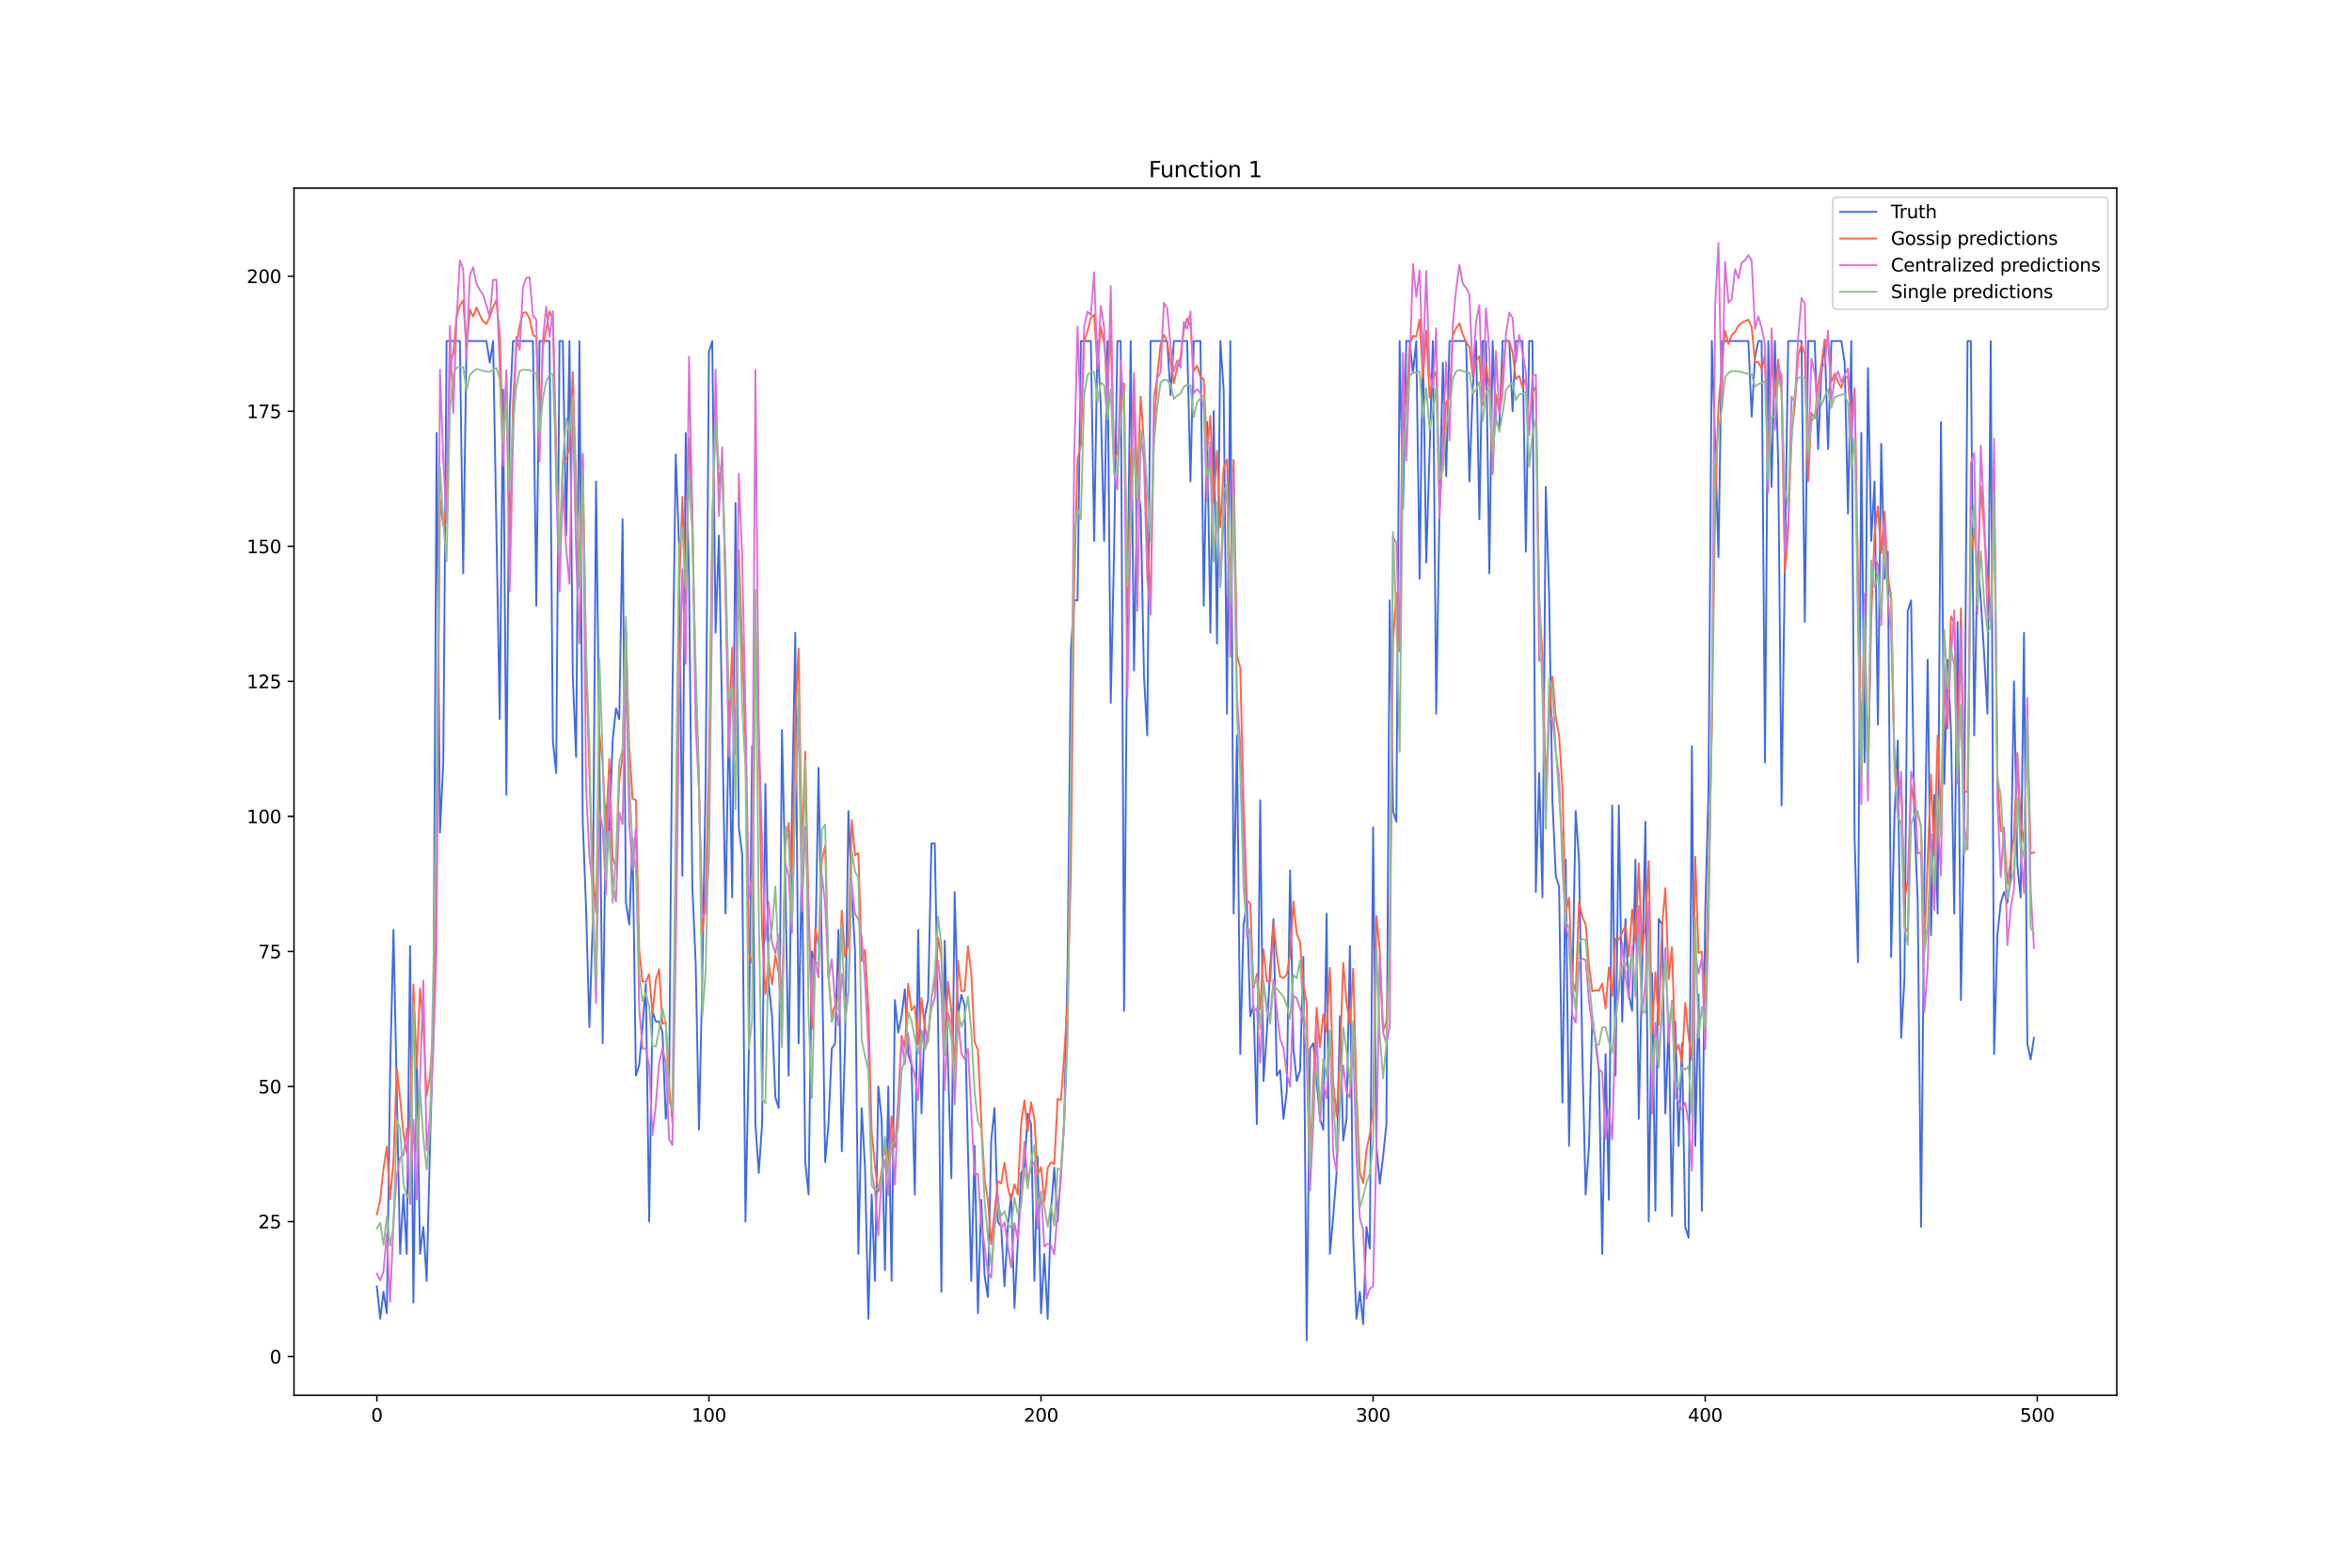 <?xml version="1.0" encoding="utf-8" standalone="no"?>
<!DOCTYPE svg PUBLIC "-//W3C//DTD SVG 1.1//EN"
  "http://www.w3.org/Graphics/SVG/1.1/DTD/svg11.dtd">
<svg xmlns:xlink="http://www.w3.org/1999/xlink" width="1296pt" height="864pt" viewBox="0 0 1296 864" xmlns="http://www.w3.org/2000/svg" version="1.1">
 <defs>
  <style type="text/css">*{stroke-linejoin: round; stroke-linecap: butt}</style>
 </defs>
 <g id="figure_1">
  <g id="patch_1">
   <path d="M 0 864 
L 1296 864 
L 1296 0 
L 0 0 
z
" style="fill: #ffffff"/>
  </g>
  <g id="axes_1">
   <g id="patch_2">
    <path d="M 162 768.96 
L 1166.4 768.96 
L 1166.4 103.68 
L 162 103.68 
z
" style="fill: #ffffff"/>
   </g>
   <g id="matplotlib.axis_1">
    <g id="xtick_1">
     <g id="line2d_1">
      <defs>
       <path id="m86dc27107d" d="M 0 0 
L 0 3.5 
" style="stroke: #000000; stroke-width: 0.8"/>
      </defs>
      <g>
       <use xlink:href="#m86dc27107d" x="207.655" y="768.96" style="stroke: #000000; stroke-width: 0.8"/>
      </g>
     </g>
     <g id="text_1">
      <!-- 0 -->
      <g transform="translate(204.473 783.558) scale(0.1 -0.1)">
       <defs>
        <path id="DejaVuSans-30" d="M 2034 4250 
Q 1547 4250 1301 3770 
Q 1056 3291 1056 2328 
Q 1056 1369 1301 889 
Q 1547 409 2034 409 
Q 2525 409 2770 889 
Q 3016 1369 3016 2328 
Q 3016 3291 2770 3770 
Q 2525 4250 2034 4250 
z
M 2034 4750 
Q 2819 4750 3233 4129 
Q 3647 3509 3647 2328 
Q 3647 1150 3233 529 
Q 2819 -91 2034 -91 
Q 1250 -91 836 529 
Q 422 1150 422 2328 
Q 422 3509 836 4129 
Q 1250 4750 2034 4750 
z
" transform="scale(0.016)"/>
       </defs>
       <use xlink:href="#DejaVuSans-30"/>
      </g>
     </g>
    </g>
    <g id="xtick_2">
     <g id="line2d_2">
      <g>
       <use xlink:href="#m86dc27107d" x="390.639" y="768.96" style="stroke: #000000; stroke-width: 0.8"/>
      </g>
     </g>
     <g id="text_2">
      <!-- 100 -->
      <g transform="translate(381.095 783.558) scale(0.1 -0.1)">
       <defs>
        <path id="DejaVuSans-31" d="M 794 531 
L 1825 531 
L 1825 4091 
L 703 3866 
L 703 4441 
L 1819 4666 
L 2450 4666 
L 2450 531 
L 3481 531 
L 3481 0 
L 794 0 
L 794 531 
z
" transform="scale(0.016)"/>
       </defs>
       <use xlink:href="#DejaVuSans-31"/>
       <use xlink:href="#DejaVuSans-30" x="63.623"/>
       <use xlink:href="#DejaVuSans-30" x="127.246"/>
      </g>
     </g>
    </g>
    <g id="xtick_3">
     <g id="line2d_3">
      <g>
       <use xlink:href="#m86dc27107d" x="573.623" y="768.96" style="stroke: #000000; stroke-width: 0.8"/>
      </g>
     </g>
     <g id="text_3">
      <!-- 200 -->
      <g transform="translate(564.079 783.558) scale(0.1 -0.1)">
       <defs>
        <path id="DejaVuSans-32" d="M 1228 531 
L 3431 531 
L 3431 0 
L 469 0 
L 469 531 
Q 828 903 1448 1529 
Q 2069 2156 2228 2338 
Q 2531 2678 2651 2914 
Q 2772 3150 2772 3378 
Q 2772 3750 2511 3984 
Q 2250 4219 1831 4219 
Q 1534 4219 1204 4116 
Q 875 4013 500 3803 
L 500 4441 
Q 881 4594 1212 4672 
Q 1544 4750 1819 4750 
Q 2544 4750 2975 4387 
Q 3406 4025 3406 3419 
Q 3406 3131 3298 2873 
Q 3191 2616 2906 2266 
Q 2828 2175 2409 1742 
Q 1991 1309 1228 531 
z
" transform="scale(0.016)"/>
       </defs>
       <use xlink:href="#DejaVuSans-32"/>
       <use xlink:href="#DejaVuSans-30" x="63.623"/>
       <use xlink:href="#DejaVuSans-30" x="127.246"/>
      </g>
     </g>
    </g>
    <g id="xtick_4">
     <g id="line2d_4">
      <g>
       <use xlink:href="#m86dc27107d" x="756.607" y="768.96" style="stroke: #000000; stroke-width: 0.8"/>
      </g>
     </g>
     <g id="text_4">
      <!-- 300 -->
      <g transform="translate(747.063 783.558) scale(0.1 -0.1)">
       <defs>
        <path id="DejaVuSans-33" d="M 2597 2516 
Q 3050 2419 3304 2112 
Q 3559 1806 3559 1356 
Q 3559 666 3084 287 
Q 2609 -91 1734 -91 
Q 1441 -91 1130 -33 
Q 819 25 488 141 
L 488 750 
Q 750 597 1062 519 
Q 1375 441 1716 441 
Q 2309 441 2620 675 
Q 2931 909 2931 1356 
Q 2931 1769 2642 2001 
Q 2353 2234 1838 2234 
L 1294 2234 
L 1294 2753 
L 1863 2753 
Q 2328 2753 2575 2939 
Q 2822 3125 2822 3475 
Q 2822 3834 2567 4026 
Q 2313 4219 1838 4219 
Q 1578 4219 1281 4162 
Q 984 4106 628 3988 
L 628 4550 
Q 988 4650 1302 4700 
Q 1616 4750 1894 4750 
Q 2613 4750 3031 4423 
Q 3450 4097 3450 3541 
Q 3450 3153 3228 2886 
Q 3006 2619 2597 2516 
z
" transform="scale(0.016)"/>
       </defs>
       <use xlink:href="#DejaVuSans-33"/>
       <use xlink:href="#DejaVuSans-30" x="63.623"/>
       <use xlink:href="#DejaVuSans-30" x="127.246"/>
      </g>
     </g>
    </g>
    <g id="xtick_5">
     <g id="line2d_5">
      <g>
       <use xlink:href="#m86dc27107d" x="939.591" y="768.96" style="stroke: #000000; stroke-width: 0.8"/>
      </g>
     </g>
     <g id="text_5">
      <!-- 400 -->
      <g transform="translate(930.047 783.558) scale(0.1 -0.1)">
       <defs>
        <path id="DejaVuSans-34" d="M 2419 4116 
L 825 1625 
L 2419 1625 
L 2419 4116 
z
M 2253 4666 
L 3047 4666 
L 3047 1625 
L 3713 1625 
L 3713 1100 
L 3047 1100 
L 3047 0 
L 2419 0 
L 2419 1100 
L 313 1100 
L 313 1709 
L 2253 4666 
z
" transform="scale(0.016)"/>
       </defs>
       <use xlink:href="#DejaVuSans-34"/>
       <use xlink:href="#DejaVuSans-30" x="63.623"/>
       <use xlink:href="#DejaVuSans-30" x="127.246"/>
      </g>
     </g>
    </g>
    <g id="xtick_6">
     <g id="line2d_6">
      <g>
       <use xlink:href="#m86dc27107d" x="1122.575" y="768.96" style="stroke: #000000; stroke-width: 0.8"/>
      </g>
     </g>
     <g id="text_6">
      <!-- 500 -->
      <g transform="translate(1113.032 783.558) scale(0.1 -0.1)">
       <defs>
        <path id="DejaVuSans-35" d="M 691 4666 
L 3169 4666 
L 3169 4134 
L 1269 4134 
L 1269 2991 
Q 1406 3038 1543 3061 
Q 1681 3084 1819 3084 
Q 2600 3084 3056 2656 
Q 3513 2228 3513 1497 
Q 3513 744 3044 326 
Q 2575 -91 1722 -91 
Q 1428 -91 1123 -41 
Q 819 9 494 109 
L 494 744 
Q 775 591 1075 516 
Q 1375 441 1709 441 
Q 2250 441 2565 725 
Q 2881 1009 2881 1497 
Q 2881 1984 2565 2268 
Q 2250 2553 1709 2553 
Q 1456 2553 1204 2497 
Q 953 2441 691 2322 
L 691 4666 
z
" transform="scale(0.016)"/>
       </defs>
       <use xlink:href="#DejaVuSans-35"/>
       <use xlink:href="#DejaVuSans-30" x="63.623"/>
       <use xlink:href="#DejaVuSans-30" x="127.246"/>
      </g>
     </g>
    </g>
   </g>
   <g id="matplotlib.axis_2">
    <g id="ytick_1">
     <g id="line2d_7">
      <defs>
       <path id="mb555c92f00" d="M 0 0 
L -3.5 0 
" style="stroke: #000000; stroke-width: 0.8"/>
      </defs>
      <g>
       <use xlink:href="#mb555c92f00" x="162" y="747.651" style="stroke: #000000; stroke-width: 0.8"/>
      </g>
     </g>
     <g id="text_7">
      <!-- 0 -->
      <g transform="translate(148.637 751.451) scale(0.1 -0.1)">
       <use xlink:href="#DejaVuSans-30"/>
      </g>
     </g>
    </g>
    <g id="ytick_2">
     <g id="line2d_8">
      <g>
       <use xlink:href="#mb555c92f00" x="162" y="673.223" style="stroke: #000000; stroke-width: 0.8"/>
      </g>
     </g>
     <g id="text_8">
      <!-- 25 -->
      <g transform="translate(142.275 677.022) scale(0.1 -0.1)">
       <use xlink:href="#DejaVuSans-32"/>
       <use xlink:href="#DejaVuSans-35" x="63.623"/>
      </g>
     </g>
    </g>
    <g id="ytick_3">
     <g id="line2d_9">
      <g>
       <use xlink:href="#mb555c92f00" x="162" y="598.794" style="stroke: #000000; stroke-width: 0.8"/>
      </g>
     </g>
     <g id="text_9">
      <!-- 50 -->
      <g transform="translate(142.275 602.593) scale(0.1 -0.1)">
       <use xlink:href="#DejaVuSans-35"/>
       <use xlink:href="#DejaVuSans-30" x="63.623"/>
      </g>
     </g>
    </g>
    <g id="ytick_4">
     <g id="line2d_10">
      <g>
       <use xlink:href="#mb555c92f00" x="162" y="524.366" style="stroke: #000000; stroke-width: 0.8"/>
      </g>
     </g>
     <g id="text_10">
      <!-- 75 -->
      <g transform="translate(142.275 528.165) scale(0.1 -0.1)">
       <defs>
        <path id="DejaVuSans-37" d="M 525 4666 
L 3525 4666 
L 3525 4397 
L 1831 0 
L 1172 0 
L 2766 4134 
L 525 4134 
L 525 4666 
z
" transform="scale(0.016)"/>
       </defs>
       <use xlink:href="#DejaVuSans-37"/>
       <use xlink:href="#DejaVuSans-35" x="63.623"/>
      </g>
     </g>
    </g>
    <g id="ytick_5">
     <g id="line2d_11">
      <g>
       <use xlink:href="#mb555c92f00" x="162" y="449.937" style="stroke: #000000; stroke-width: 0.8"/>
      </g>
     </g>
     <g id="text_11">
      <!-- 100 -->
      <g transform="translate(135.912 453.736) scale(0.1 -0.1)">
       <use xlink:href="#DejaVuSans-31"/>
       <use xlink:href="#DejaVuSans-30" x="63.623"/>
       <use xlink:href="#DejaVuSans-30" x="127.246"/>
      </g>
     </g>
    </g>
    <g id="ytick_6">
     <g id="line2d_12">
      <g>
       <use xlink:href="#mb555c92f00" x="162" y="375.508" style="stroke: #000000; stroke-width: 0.8"/>
      </g>
     </g>
     <g id="text_12">
      <!-- 125 -->
      <g transform="translate(135.912 379.308) scale(0.1 -0.1)">
       <use xlink:href="#DejaVuSans-31"/>
       <use xlink:href="#DejaVuSans-32" x="63.623"/>
       <use xlink:href="#DejaVuSans-35" x="127.246"/>
      </g>
     </g>
    </g>
    <g id="ytick_7">
     <g id="line2d_13">
      <g>
       <use xlink:href="#mb555c92f00" x="162" y="301.08" style="stroke: #000000; stroke-width: 0.8"/>
      </g>
     </g>
     <g id="text_13">
      <!-- 150 -->
      <g transform="translate(135.912 304.879) scale(0.1 -0.1)">
       <use xlink:href="#DejaVuSans-31"/>
       <use xlink:href="#DejaVuSans-35" x="63.623"/>
       <use xlink:href="#DejaVuSans-30" x="127.246"/>
      </g>
     </g>
    </g>
    <g id="ytick_8">
     <g id="line2d_14">
      <g>
       <use xlink:href="#mb555c92f00" x="162" y="226.651" style="stroke: #000000; stroke-width: 0.8"/>
      </g>
     </g>
     <g id="text_14">
      <!-- 175 -->
      <g transform="translate(135.912 230.45) scale(0.1 -0.1)">
       <use xlink:href="#DejaVuSans-31"/>
       <use xlink:href="#DejaVuSans-37" x="63.623"/>
       <use xlink:href="#DejaVuSans-35" x="127.246"/>
      </g>
     </g>
    </g>
    <g id="ytick_9">
     <g id="line2d_15">
      <g>
       <use xlink:href="#mb555c92f00" x="162" y="152.223" style="stroke: #000000; stroke-width: 0.8"/>
      </g>
     </g>
     <g id="text_15">
      <!-- 200 -->
      <g transform="translate(135.912 156.022) scale(0.1 -0.1)">
       <use xlink:href="#DejaVuSans-32"/>
       <use xlink:href="#DejaVuSans-30" x="63.623"/>
       <use xlink:href="#DejaVuSans-30" x="127.246"/>
      </g>
     </g>
    </g>
   </g>
   <g id="line2d_16">
    <path d="M 207.655 708.949 
L 209.484 726.811 
L 211.314 711.926 
L 213.144 723.834 
L 214.974 589.863 
L 216.804 512.457 
L 220.463 691.086 
L 222.293 658.337 
L 224.123 691.086 
L 225.953 521.388 
L 227.783 717.88 
L 229.613 577.954 
L 231.442 691.086 
L 233.272 676.2 
L 235.102 705.971 
L 236.932 631.543 
L 238.762 569.023 
L 240.592 238.56 
L 242.422 458.868 
L 244.251 420.166 
L 246.081 187.948 
L 253.401 187.948 
L 255.23 315.966 
L 257.06 187.948 
L 268.039 187.948 
L 269.869 199.857 
L 271.699 187.948 
L 275.359 396.348 
L 277.189 214.743 
L 279.018 438.028 
L 280.848 226.651 
L 282.678 187.948 
L 293.657 187.948 
L 295.487 333.828 
L 297.317 187.948 
L 302.806 187.948 
L 304.636 408.257 
L 306.466 426.12 
L 308.296 187.948 
L 310.126 187.948 
L 311.956 295.126 
L 313.785 187.948 
L 315.615 372.531 
L 317.445 417.188 
L 319.275 187.948 
L 321.105 452.914 
L 322.935 500.548 
L 324.764 566.046 
L 326.594 509.48 
L 328.424 265.354 
L 330.254 414.211 
L 332.084 574.977 
L 333.914 443.983 
L 335.743 458.868 
L 337.573 408.257 
L 339.403 390.394 
L 341.233 396.348 
L 343.063 286.194 
L 344.893 497.571 
L 346.723 509.48 
L 348.552 461.846 
L 350.382 592.84 
L 352.212 586.886 
L 354.042 566.046 
L 355.872 542.229 
L 357.702 673.223 
L 359.531 557.114 
L 361.361 563.069 
L 363.191 563.069 
L 365.021 569.023 
L 366.851 616.657 
L 368.681 598.794 
L 370.51 384.44 
L 372.34 250.468 
L 374.17 301.08 
L 376 482.686 
L 377.83 238.56 
L 379.66 318.943 
L 381.489 488.64 
L 383.319 530.32 
L 385.149 622.611 
L 386.979 539.251 
L 388.809 432.074 
L 390.639 193.903 
L 392.469 187.948 
L 394.298 348.714 
L 396.128 295.126 
L 399.788 503.526 
L 401.618 393.371 
L 403.448 494.594 
L 405.277 277.263 
L 407.107 455.891 
L 408.937 470.777 
L 410.767 673.223 
L 412.597 580.931 
L 414.427 411.234 
L 416.256 619.634 
L 418.086 646.429 
L 419.916 619.634 
L 421.746 432.074 
L 423.576 542.229 
L 425.406 560.091 
L 427.236 604.749 
L 429.065 610.703 
L 430.895 402.303 
L 432.725 485.663 
L 434.555 592.84 
L 436.385 446.96 
L 438.215 348.714 
L 440.044 574.977 
L 441.874 470.777 
L 443.704 640.474 
L 445.534 658.337 
L 447.364 524.366 
L 449.194 530.32 
L 451.023 423.143 
L 452.853 524.366 
L 454.683 640.474 
L 456.513 619.634 
L 458.343 577.954 
L 460.173 574.977 
L 462.003 512.457 
L 463.832 634.52 
L 465.662 574.977 
L 467.492 446.96 
L 469.322 491.617 
L 471.152 524.366 
L 472.982 691.086 
L 474.811 610.703 
L 476.641 643.451 
L 478.471 726.811 
L 480.301 658.337 
L 482.131 705.971 
L 483.961 598.794 
L 485.79 616.657 
L 487.62 700.017 
L 489.45 598.794 
L 491.28 705.971 
L 493.11 551.16 
L 494.94 569.023 
L 496.77 560.091 
L 498.599 545.206 
L 500.429 580.931 
L 502.259 586.886 
L 504.089 658.337 
L 505.919 512.457 
L 507.749 613.68 
L 509.578 560.091 
L 511.408 551.16 
L 513.238 464.823 
L 515.068 464.823 
L 516.898 563.069 
L 518.728 711.926 
L 520.557 518.411 
L 522.387 586.886 
L 524.217 649.406 
L 526.047 491.617 
L 527.877 560.091 
L 529.707 548.183 
L 531.536 554.137 
L 533.366 634.52 
L 535.196 705.971 
L 537.026 631.543 
L 538.856 723.834 
L 540.686 661.314 
L 542.516 702.994 
L 544.345 714.903 
L 546.175 628.566 
L 548.005 610.703 
L 549.835 673.223 
L 551.665 676.2 
L 553.495 708.949 
L 555.324 676.2 
L 557.154 658.337 
L 558.984 720.857 
L 560.814 685.131 
L 562.644 646.429 
L 564.474 643.451 
L 566.303 613.68 
L 568.133 619.634 
L 569.963 705.971 
L 571.793 637.497 
L 573.623 723.834 
L 575.453 691.086 
L 577.283 726.811 
L 579.112 667.269 
L 580.942 643.451 
L 582.772 673.223 
L 584.602 646.429 
L 586.432 616.657 
L 588.262 530.32 
L 590.091 357.646 
L 591.921 330.851 
L 593.751 330.851 
L 595.581 187.948 
L 601.07 187.948 
L 602.9 298.103 
L 604.73 187.948 
L 606.56 223.674 
L 608.39 298.103 
L 610.22 187.948 
L 612.05 387.417 
L 613.879 304.057 
L 615.709 187.948 
L 617.539 187.948 
L 619.369 557.114 
L 621.199 333.828 
L 623.029 187.948 
L 624.858 369.554 
L 626.688 265.354 
L 628.518 280.24 
L 630.348 372.531 
L 632.178 405.28 
L 634.008 187.948 
L 643.157 187.948 
L 644.987 217.72 
L 646.817 187.948 
L 654.136 187.948 
L 655.966 265.354 
L 657.796 187.948 
L 661.455 187.948 
L 663.285 333.828 
L 665.115 232.606 
L 666.945 348.714 
L 668.775 226.651 
L 670.604 354.668 
L 672.434 187.948 
L 674.264 214.743 
L 676.094 393.371 
L 677.924 187.948 
L 679.754 503.526 
L 681.583 405.28 
L 683.413 580.931 
L 685.243 509.48 
L 687.073 497.571 
L 688.903 560.091 
L 690.733 554.137 
L 692.563 619.634 
L 694.392 441.006 
L 696.222 595.817 
L 698.052 569.023 
L 699.882 533.297 
L 701.712 506.503 
L 703.542 592.84 
L 705.371 589.863 
L 707.201 616.657 
L 709.031 601.771 
L 710.861 479.708 
L 712.691 577.954 
L 714.521 595.817 
L 716.35 589.863 
L 718.18 527.343 
L 720.01 738.72 
L 721.84 577.954 
L 723.67 574.977 
L 727.33 616.657 
L 729.159 622.611 
L 730.989 503.526 
L 732.819 691.086 
L 734.649 670.246 
L 736.479 646.429 
L 738.309 560.091 
L 740.138 628.566 
L 741.968 616.657 
L 743.798 521.388 
L 745.628 682.154 
L 747.458 726.811 
L 749.288 711.926 
L 751.117 729.789 
L 752.947 676.2 
L 754.777 688.109 
L 756.607 455.891 
L 758.437 631.543 
L 760.267 652.383 
L 762.097 637.497 
L 763.926 619.634 
L 765.756 330.851 
L 767.586 446.96 
L 769.416 452.914 
L 771.246 187.948 
L 773.076 280.24 
L 774.905 187.948 
L 776.735 187.948 
L 778.565 205.811 
L 780.395 187.948 
L 782.225 318.943 
L 784.055 187.948 
L 785.884 310.011 
L 789.544 187.948 
L 791.374 393.371 
L 793.204 280.24 
L 795.034 199.857 
L 796.864 262.377 
L 798.693 187.948 
L 807.843 187.948 
L 809.672 265.354 
L 811.502 214.743 
L 813.332 187.948 
L 815.162 286.194 
L 816.992 187.948 
L 818.822 187.948 
L 820.651 315.966 
L 822.481 187.948 
L 824.311 232.606 
L 826.141 235.583 
L 827.971 187.948 
L 831.63 187.948 
L 833.46 226.651 
L 835.29 187.948 
L 838.95 187.948 
L 840.78 304.057 
L 842.61 187.948 
L 844.439 187.948 
L 846.269 491.617 
L 848.099 426.12 
L 849.929 494.594 
L 851.759 268.331 
L 853.589 327.874 
L 855.418 441.006 
L 857.248 482.686 
L 859.078 488.64 
L 860.908 607.726 
L 862.738 473.754 
L 864.568 631.543 
L 866.397 545.206 
L 868.227 446.96 
L 870.057 473.754 
L 871.887 580.931 
L 873.717 658.337 
L 875.547 631.543 
L 877.377 560.091 
L 881.036 589.863 
L 882.866 691.086 
L 884.696 580.931 
L 886.526 661.314 
L 888.356 443.983 
L 890.185 592.84 
L 892.015 443.983 
L 893.845 563.069 
L 895.675 506.503 
L 897.505 548.183 
L 899.335 557.114 
L 901.164 473.754 
L 902.994 616.657 
L 906.654 452.914 
L 908.484 673.223 
L 910.314 536.274 
L 912.144 667.269 
L 913.973 506.503 
L 915.803 509.48 
L 917.633 613.68 
L 919.463 563.069 
L 921.293 670.246 
L 923.123 563.069 
L 924.952 631.543 
L 926.782 574.977 
L 928.612 676.2 
L 930.442 682.154 
L 932.272 411.234 
L 934.102 631.543 
L 935.931 548.183 
L 937.761 667.269 
L 939.591 503.526 
L 941.421 435.051 
L 943.251 187.948 
L 945.081 244.514 
L 946.911 307.034 
L 948.74 187.948 
L 963.379 187.948 
L 965.209 229.628 
L 967.039 196.88 
L 968.869 187.948 
L 970.698 187.948 
L 972.528 420.166 
L 974.358 187.948 
L 976.188 268.331 
L 978.018 187.948 
L 979.848 256.423 
L 981.678 443.983 
L 983.507 310.011 
L 985.337 187.948 
L 992.657 187.948 
L 994.486 342.76 
L 996.316 187.948 
L 999.976 187.948 
L 1001.806 247.491 
L 1003.636 205.811 
L 1005.465 187.948 
L 1007.295 247.491 
L 1009.125 187.948 
L 1014.615 187.948 
L 1016.444 199.857 
L 1018.274 283.217 
L 1020.104 187.948 
L 1021.934 461.846 
L 1023.764 530.32 
L 1025.594 238.56 
L 1027.424 420.166 
L 1029.253 202.834 
L 1031.083 298.103 
L 1032.913 265.354 
L 1034.743 399.326 
L 1036.573 244.514 
L 1038.403 318.943 
L 1040.232 304.057 
L 1042.062 527.343 
L 1043.892 449.937 
L 1045.722 408.257 
L 1047.552 572 
L 1049.382 539.251 
L 1051.211 336.806 
L 1053.041 330.851 
L 1054.871 449.937 
L 1056.701 497.571 
L 1058.531 676.2 
L 1060.361 485.663 
L 1062.191 363.6 
L 1064.02 515.434 
L 1065.85 438.028 
L 1067.68 503.526 
L 1069.51 232.606 
L 1071.34 432.074 
L 1073.17 363.6 
L 1074.999 402.303 
L 1076.829 503.526 
L 1078.659 342.76 
L 1080.489 551.16 
L 1082.319 452.914 
L 1084.149 187.948 
L 1085.978 187.948 
L 1087.808 405.28 
L 1089.638 307.034 
L 1091.468 330.851 
L 1093.298 360.623 
L 1095.128 393.371 
L 1096.958 187.948 
L 1098.787 580.931 
L 1100.617 515.434 
L 1102.447 497.571 
L 1104.277 491.617 
L 1106.107 497.571 
L 1107.937 482.686 
L 1109.766 375.508 
L 1111.596 476.731 
L 1113.426 494.594 
L 1115.256 348.714 
L 1117.086 574.977 
L 1118.916 583.909 
L 1120.745 572 
L 1120.745 572 
" clip-path="url(#p6f69321ef0)" style="fill: none; stroke: #4169e1; stroke-linecap: square"/>
   </g>
   <g id="line2d_17">
    <path d="M 207.655 669.297 
L 209.484 661.391 
L 211.314 644.164 
L 213.144 631.888 
L 214.974 660.96 
L 216.804 639.318 
L 218.634 588.964 
L 220.463 605.231 
L 222.293 624.712 
L 224.123 635.238 
L 225.953 616.879 
L 227.783 542.55 
L 229.613 588.664 
L 231.442 544.783 
L 233.272 566.323 
L 235.102 603.813 
L 236.932 593.114 
L 238.762 565.975 
L 240.592 483.019 
L 242.422 274.765 
L 244.251 289.883 
L 246.081 278.997 
L 247.911 200.455 
L 249.741 195.458 
L 251.571 174.513 
L 253.401 168.407 
L 255.23 165.474 
L 257.06 192.493 
L 258.89 170.673 
L 260.72 174.551 
L 262.55 169.441 
L 264.38 173.68 
L 266.209 177.11 
L 268.039 178.566 
L 269.869 174.622 
L 271.699 169.229 
L 273.529 165.373 
L 275.359 184.669 
L 277.189 242.906 
L 279.018 206.517 
L 280.848 306.288 
L 282.678 221.613 
L 284.508 190.888 
L 286.338 179.648 
L 288.168 172.42 
L 289.997 172.178 
L 291.827 175.733 
L 293.657 184.41 
L 295.487 186.031 
L 297.317 238.876 
L 299.147 191.06 
L 300.976 181.698 
L 302.806 171.618 
L 304.636 175.822 
L 306.466 246.501 
L 308.296 312.048 
L 310.126 255.015 
L 311.956 252.784 
L 313.785 246.963 
L 315.615 205.101 
L 317.445 267.091 
L 319.275 316.072 
L 321.105 250.781 
L 322.935 364.499 
L 324.764 425.96 
L 326.594 479.716 
L 328.424 502.821 
L 330.254 404.14 
L 332.084 420.963 
L 333.914 457.902 
L 335.743 418.364 
L 337.573 472.376 
L 339.403 478.415 
L 341.233 430.29 
L 343.063 416.563 
L 344.893 347.726 
L 346.723 411.403 
L 348.552 440.28 
L 350.382 440.859 
L 352.212 523.315 
L 354.042 540.858 
L 355.872 541.05 
L 357.702 536.938 
L 359.531 558.925 
L 361.361 540.081 
L 363.191 534.094 
L 365.021 564.322 
L 366.851 563.375 
L 368.681 597.74 
L 370.51 618.244 
L 372.34 479.798 
L 374.17 326.664 
L 376 273.814 
L 377.83 331.931 
L 379.66 241.727 
L 381.489 281.498 
L 383.319 380.375 
L 385.149 433.079 
L 386.979 514.469 
L 388.809 496.36 
L 390.639 420.977 
L 392.469 290.489 
L 394.298 225.224 
L 396.128 267.211 
L 397.958 253.083 
L 399.788 322.932 
L 401.618 400.592 
L 403.448 356.841 
L 405.277 416.052 
L 407.107 303.419 
L 410.767 408.71 
L 412.597 525.442 
L 414.427 530.826 
L 416.256 341.688 
L 418.086 404.757 
L 419.916 513.723 
L 421.746 547.693 
L 423.576 530.537 
L 425.406 542.63 
L 427.236 526.614 
L 429.065 536.236 
L 430.895 567.637 
L 432.725 465.185 
L 434.555 453.607 
L 436.385 483.597 
L 438.215 395.203 
L 440.044 357.49 
L 441.874 468.354 
L 443.704 414.269 
L 445.534 500.838 
L 447.364 567.154 
L 449.194 511.652 
L 451.023 520.517 
L 452.853 474.459 
L 454.683 466.11 
L 456.513 537.368 
L 458.343 560.035 
L 460.173 554.093 
L 462.003 549.424 
L 463.832 501.818 
L 465.662 527.329 
L 467.492 519.754 
L 469.322 451.947 
L 471.152 471.461 
L 472.982 470.043 
L 474.811 529.58 
L 476.641 523.423 
L 478.471 555.65 
L 480.301 623.278 
L 482.131 642.659 
L 483.961 656.758 
L 485.79 645.347 
L 487.62 631.748 
L 489.45 645.519 
L 491.28 615.168 
L 493.11 632.193 
L 494.94 607.629 
L 496.77 570.911 
L 498.599 577.489 
L 500.429 542.164 
L 502.259 556.814 
L 504.089 554.365 
L 505.919 575.685 
L 507.749 550.094 
L 509.578 566.047 
L 511.408 573.981 
L 513.238 549.473 
L 515.068 542.527 
L 516.898 516.827 
L 518.728 527.657 
L 520.557 575.158 
L 522.387 541.119 
L 524.217 556.951 
L 526.047 588.892 
L 527.877 529.542 
L 529.707 546.175 
L 531.536 546.158 
L 533.366 521.405 
L 535.196 536.648 
L 537.026 574.259 
L 538.856 578.464 
L 540.686 617.363 
L 542.516 649.673 
L 544.345 661.572 
L 546.175 685.738 
L 548.005 667.737 
L 549.835 650.95 
L 551.665 652.272 
L 553.495 640.744 
L 555.324 654.369 
L 557.154 661.592 
L 558.984 652.713 
L 560.814 658.276 
L 562.644 619.503 
L 564.474 606.477 
L 566.303 623.628 
L 568.133 607.482 
L 569.963 616.656 
L 571.793 647.419 
L 573.623 643.276 
L 575.453 662.336 
L 577.283 643.756 
L 579.112 640.491 
L 580.942 641.602 
L 582.772 605.589 
L 584.602 606.267 
L 586.432 580.918 
L 588.262 551.013 
L 590.091 480.215 
L 591.921 321.739 
L 593.751 252.756 
L 595.581 245.342 
L 597.411 188.291 
L 599.241 182.465 
L 601.07 175.303 
L 602.9 173.41 
L 604.73 201.837 
L 606.56 180.383 
L 608.39 188.84 
L 610.22 208.15 
L 612.05 184.366 
L 613.879 253.044 
L 615.709 249.746 
L 617.539 222.194 
L 619.369 211.405 
L 621.199 338.593 
L 623.029 256.262 
L 624.858 208.685 
L 626.688 268.863 
L 628.518 218.552 
L 630.348 244.014 
L 632.178 297.254 
L 634.008 333.321 
L 635.837 237.58 
L 637.667 207.405 
L 639.497 189.97 
L 641.327 184.538 
L 643.157 188.739 
L 644.987 198.681 
L 646.817 211.145 
L 648.646 202.608 
L 650.476 196.881 
L 652.306 181.701 
L 654.136 175.503 
L 655.966 179.607 
L 657.796 204.333 
L 659.625 201.59 
L 661.455 207.611 
L 663.285 208.827 
L 665.115 247.526 
L 666.945 229.191 
L 668.775 276.854 
L 670.604 248.535 
L 672.434 290.604 
L 674.264 257.542 
L 676.094 253.32 
L 677.924 328.83 
L 679.754 253.449 
L 681.583 361.396 
L 683.413 367.924 
L 685.243 443.925 
L 687.073 496.047 
L 688.903 498.103 
L 690.733 544.37 
L 692.563 536.808 
L 694.392 556.177 
L 696.222 523.125 
L 698.052 540.824 
L 699.882 540.989 
L 701.712 508.625 
L 703.542 526.319 
L 705.371 538.293 
L 707.201 538.984 
L 709.031 537.204 
L 710.861 526.194 
L 712.691 496.825 
L 714.521 514.656 
L 716.35 519.376 
L 718.18 542.37 
L 720.01 552.963 
L 721.84 639.691 
L 725.5 555.44 
L 727.33 576.979 
L 729.159 559.092 
L 730.989 568.766 
L 732.819 533.363 
L 734.649 596.893 
L 736.479 615.217 
L 738.309 583.478 
L 740.138 530.633 
L 741.968 552.539 
L 743.798 564.457 
L 745.628 533.821 
L 747.458 600.697 
L 749.288 645.937 
L 751.117 652.105 
L 752.947 633.661 
L 754.777 625.333 
L 756.607 610.559 
L 758.437 504.861 
L 760.267 523.739 
L 762.097 568.492 
L 763.926 562.949 
L 765.756 523.941 
L 767.586 353.312 
L 769.416 326.987 
L 771.246 359.092 
L 773.076 220.996 
L 774.905 223.756 
L 776.735 190.102 
L 778.565 185.14 
L 780.395 185.486 
L 782.225 176.147 
L 784.055 208.513 
L 785.884 182.289 
L 787.714 219.176 
L 789.544 209.113 
L 791.374 204.691 
L 793.204 280.846 
L 795.034 249.766 
L 796.864 221.486 
L 798.693 219.403 
L 800.523 185.066 
L 802.353 180.821 
L 804.183 178.153 
L 806.013 184.273 
L 807.843 188.522 
L 809.672 191.134 
L 811.502 207.69 
L 813.332 198.888 
L 815.162 196.284 
L 816.992 223.303 
L 818.822 200.436 
L 820.651 213.445 
L 822.481 260.268 
L 824.311 217.345 
L 826.141 227.383 
L 827.971 204.169 
L 829.801 187.613 
L 831.63 187.915 
L 833.46 194.358 
L 835.29 208.938 
L 837.12 207.199 
L 838.95 213.467 
L 840.78 208.422 
L 842.61 237.331 
L 844.439 216.019 
L 846.269 213.081 
L 848.099 329.714 
L 849.929 361.238 
L 851.759 433.273 
L 853.589 395.252 
L 855.418 372.949 
L 857.248 395.342 
L 859.078 405.256 
L 860.908 433.825 
L 862.738 503.068 
L 864.568 494.732 
L 866.397 540.588 
L 868.227 546.567 
L 870.057 497.371 
L 871.887 505.183 
L 873.717 509.387 
L 875.547 531.594 
L 877.377 546.339 
L 879.206 545.734 
L 881.036 546.05 
L 882.866 542.034 
L 884.696 555.73 
L 886.526 533.253 
L 888.356 548.843 
L 890.185 517.042 
L 892.015 518 
L 893.845 513.908 
L 895.675 510.312 
L 897.505 527.022 
L 899.335 501.186 
L 901.164 519.476 
L 902.994 475.795 
L 904.824 525.754 
L 906.654 508.67 
L 908.484 474.635 
L 910.314 569.292 
L 912.144 535.821 
L 913.973 564.643 
L 915.803 510.685 
L 917.633 489.45 
L 919.463 539.64 
L 921.293 521.952 
L 923.123 580.357 
L 924.952 575.836 
L 926.782 585.911 
L 928.612 552.624 
L 930.442 571.3 
L 932.272 584.391 
L 934.102 472.227 
L 935.931 525.323 
L 937.761 524.401 
L 939.591 553.226 
L 941.421 481.281 
L 943.251 402.314 
L 945.081 279.191 
L 946.911 223.896 
L 950.57 182.174 
L 952.4 189.636 
L 954.23 184.664 
L 956.06 182.93 
L 957.89 179.484 
L 959.719 177.945 
L 961.549 176.965 
L 963.379 176.227 
L 965.209 180.211 
L 967.039 199.688 
L 968.869 199.449 
L 970.698 203.29 
L 972.528 195.631 
L 974.358 260.477 
L 976.188 198.682 
L 978.018 218.585 
L 979.848 198.121 
L 981.678 216.807 
L 983.507 315.132 
L 985.337 292.561 
L 987.167 240.344 
L 988.997 223.505 
L 990.827 196.008 
L 992.657 190.045 
L 994.486 194.947 
L 996.316 265.307 
L 998.146 227.641 
L 999.976 230.455 
L 1001.806 212.258 
L 1003.636 201.057 
L 1005.465 187.08 
L 1007.295 189.071 
L 1009.125 210.632 
L 1010.955 205.855 
L 1012.785 210.193 
L 1014.615 213.728 
L 1016.444 207.025 
L 1018.274 208.264 
L 1020.104 230.989 
L 1021.934 214.044 
L 1025.594 413.968 
L 1027.424 340.206 
L 1029.253 427.478 
L 1031.083 340.873 
L 1032.913 294.485 
L 1034.743 279.109 
L 1036.573 304.896 
L 1038.403 282.021 
L 1040.232 317.197 
L 1042.062 330.022 
L 1043.892 418.084 
L 1045.722 432.878 
L 1047.552 429.476 
L 1049.382 495.715 
L 1051.211 485.652 
L 1053.041 432.525 
L 1054.871 443.758 
L 1056.701 449.224 
L 1058.531 455.472 
L 1060.361 521.104 
L 1064.02 426.985 
L 1065.85 471.479 
L 1067.68 405.327 
L 1069.51 451.169 
L 1071.34 377.877 
L 1073.17 401.572 
L 1074.999 339.687 
L 1076.829 343.243 
L 1078.659 414.48 
L 1080.489 335.22 
L 1082.319 436.057 
L 1084.149 436.476 
L 1085.978 305.206 
L 1087.808 291.179 
L 1089.638 317.781 
L 1091.468 268.133 
L 1095.128 316.022 
L 1096.958 341.382 
L 1098.787 269.436 
L 1100.617 427.436 
L 1102.447 457.957 
L 1104.277 458.324 
L 1106.107 487.217 
L 1109.766 460.587 
L 1111.596 414.953 
L 1113.426 453.252 
L 1115.256 464.244 
L 1117.086 401.934 
L 1118.916 470.559 
L 1120.745 469.748 
L 1120.745 469.748 
" clip-path="url(#p6f69321ef0)" style="fill: none; stroke: #ff6347; stroke-linecap: square"/>
   </g>
   <g id="line2d_18">
    <path d="M 207.655 701.982 
L 209.484 705.594 
L 211.314 700.656 
L 213.144 679.961 
L 214.974 717.463 
L 216.804 673.33 
L 218.634 647.953 
L 220.463 637.939 
L 222.293 636.595 
L 224.123 621.868 
L 225.953 663.592 
L 227.783 617.343 
L 229.613 661.163 
L 231.442 595.107 
L 233.272 540.519 
L 235.102 633.961 
L 236.932 614.709 
L 238.762 579.344 
L 240.592 520.677 
L 242.422 203.82 
L 244.251 253.141 
L 246.081 287.759 
L 247.911 179.521 
L 249.741 227.69 
L 251.571 175.844 
L 253.401 143.568 
L 255.23 148.54 
L 257.06 198.453 
L 258.89 151.827 
L 260.72 147.299 
L 262.55 156.379 
L 264.38 159.765 
L 266.209 162.415 
L 268.039 168.293 
L 269.869 174.659 
L 271.699 154.252 
L 273.529 154.193 
L 275.359 203.924 
L 277.189 256.678 
L 279.018 203.956 
L 280.848 326.006 
L 282.678 243.524 
L 284.508 185.529 
L 286.338 192.961 
L 288.168 158.511 
L 289.997 153.14 
L 291.827 152.869 
L 293.657 173.826 
L 295.487 176.164 
L 297.317 254.092 
L 299.147 187.04 
L 300.976 169.021 
L 302.806 185.606 
L 304.636 171.581 
L 306.466 267.725 
L 308.296 325.968 
L 310.126 266.839 
L 311.956 302.392 
L 313.785 321.745 
L 315.615 219.78 
L 317.445 305.247 
L 319.275 354.534 
L 321.105 249.906 
L 322.935 433.994 
L 324.764 471.623 
L 326.594 489.284 
L 328.424 552.752 
L 330.254 447.052 
L 332.084 456.252 
L 333.914 492.448 
L 335.743 427.07 
L 337.573 487.071 
L 339.403 496.838 
L 341.233 447.803 
L 343.063 454.186 
L 344.893 369 
L 346.723 453.9 
L 348.552 479.52 
L 350.382 456.088 
L 352.212 556.007 
L 354.042 577.851 
L 355.872 577.806 
L 357.702 587.544 
L 359.531 625.726 
L 361.361 609.039 
L 363.191 585.641 
L 365.021 577.661 
L 366.851 585.688 
L 368.681 627.683 
L 370.51 631.166 
L 372.34 525.625 
L 374.17 392.455 
L 376 313.714 
L 377.83 365.835 
L 379.66 196.639 
L 381.489 283.415 
L 383.319 400.058 
L 385.149 435.918 
L 386.979 506.007 
L 388.809 502.677 
L 390.639 475.07 
L 392.469 326.58 
L 394.298 203.692 
L 396.128 284.465 
L 397.958 246.524 
L 399.788 326.999 
L 401.618 417.002 
L 403.448 372.369 
L 405.277 414.181 
L 407.107 261.02 
L 408.937 307.071 
L 410.767 391.372 
L 412.597 494.968 
L 414.427 482.098 
L 416.256 203.856 
L 418.086 400.767 
L 419.916 464.139 
L 421.746 518.396 
L 423.576 497.11 
L 425.406 519.461 
L 427.236 525.548 
L 429.065 515.282 
L 430.895 554.409 
L 432.725 475.699 
L 434.555 482.717 
L 436.385 514.238 
L 438.215 437.754 
L 440.044 394.717 
L 441.874 502.51 
L 443.704 455.674 
L 445.534 499.752 
L 447.364 559.29 
L 449.194 529.519 
L 451.023 538.631 
L 452.853 482.059 
L 454.683 498.473 
L 456.513 539.7 
L 458.343 528.703 
L 460.173 552.461 
L 462.003 565.244 
L 463.832 536.684 
L 465.662 553.175 
L 467.492 546.798 
L 469.322 486.715 
L 471.152 503.706 
L 472.982 506.847 
L 474.811 516.437 
L 476.641 539.908 
L 478.471 576.995 
L 480.301 646.243 
L 482.131 656.138 
L 483.961 680.8 
L 485.79 647.369 
L 487.62 639.289 
L 489.45 658.562 
L 491.28 623.573 
L 493.11 652.802 
L 494.94 607.833 
L 496.77 572.804 
L 498.599 586.53 
L 500.429 569.719 
L 502.259 585.768 
L 504.089 592.796 
L 505.919 606.318 
L 507.749 568.086 
L 509.578 577.662 
L 511.408 568.356 
L 513.238 555.676 
L 515.068 549.975 
L 516.898 529.643 
L 518.728 546.088 
L 520.557 600.904 
L 522.387 558.438 
L 524.217 564.952 
L 526.047 608.68 
L 527.877 561.163 
L 529.707 580.449 
L 531.536 583.832 
L 533.366 578.11 
L 537.026 647.369 
L 538.856 646.945 
L 540.686 674.09 
L 542.516 686.832 
L 544.345 700.979 
L 546.175 704.149 
L 548.005 674.801 
L 549.835 658.43 
L 551.665 677.099 
L 553.495 673.656 
L 555.324 686.732 
L 557.154 698.634 
L 558.984 674.235 
L 560.814 683.265 
L 562.644 662.008 
L 564.474 629.201 
L 566.303 651.244 
L 568.133 643.273 
L 569.963 640.233 
L 571.793 677.07 
L 573.623 656.665 
L 575.453 686.928 
L 577.283 685.564 
L 579.112 686.247 
L 580.942 691.46 
L 582.772 666.46 
L 584.602 649.437 
L 586.432 617.643 
L 588.262 564.973 
L 590.091 435.139 
L 591.921 251.704 
L 593.751 180.036 
L 595.581 234.637 
L 597.411 180.013 
L 599.241 171.719 
L 601.07 173.76 
L 602.9 150.077 
L 604.73 203.26 
L 606.56 168.481 
L 608.39 180.588 
L 610.22 228.092 
L 612.05 157.719 
L 613.879 260.215 
L 615.709 269.805 
L 617.539 198.644 
L 619.369 226.156 
L 621.199 384.153 
L 623.029 290.308 
L 624.858 205.517 
L 626.688 336.622 
L 628.518 238.748 
L 630.348 254.978 
L 632.178 319.021 
L 634.008 338.807 
L 635.837 218.217 
L 637.667 208.32 
L 639.497 205.233 
L 641.327 166.908 
L 643.157 169.919 
L 644.987 190.282 
L 646.817 204.681 
L 648.646 198.641 
L 650.476 202.707 
L 652.306 177.529 
L 654.136 181.173 
L 655.966 171.634 
L 657.796 216.713 
L 659.625 214.452 
L 661.455 216.678 
L 663.285 224.816 
L 665.115 276.484 
L 666.945 243.588 
L 668.775 305.352 
L 670.604 284.727 
L 672.434 323.601 
L 674.264 285.278 
L 676.094 267.114 
L 677.924 361.94 
L 679.754 261.218 
L 681.583 382.656 
L 683.413 410.661 
L 687.073 516.302 
L 688.903 512.049 
L 690.733 557.298 
L 692.563 555.766 
L 694.392 585.772 
L 696.222 540.746 
L 698.052 557.563 
L 699.882 559.77 
L 701.712 539.879 
L 705.371 572.774 
L 707.201 577.414 
L 709.031 591.95 
L 710.861 598.815 
L 712.691 548.72 
L 714.521 550.089 
L 716.35 555.796 
L 718.18 562.948 
L 720.01 583.388 
L 721.84 656.211 
L 723.67 619.544 
L 725.5 565.95 
L 727.33 618.233 
L 729.159 597.249 
L 730.989 605.284 
L 732.819 568.489 
L 734.649 636.251 
L 736.479 645.403 
L 738.309 609.973 
L 740.138 587.169 
L 741.968 601.732 
L 743.798 604.931 
L 745.628 574.944 
L 747.458 638.171 
L 749.288 671.309 
L 751.117 677.692 
L 752.947 715.81 
L 754.777 710.302 
L 756.607 708.903 
L 758.437 632.024 
L 760.267 526.474 
L 762.097 568.838 
L 763.926 575.104 
L 765.756 566.136 
L 767.586 296.076 
L 769.416 299.152 
L 771.246 355.742 
L 773.076 194.506 
L 774.905 253.849 
L 776.735 202.569 
L 778.565 145.45 
L 780.395 163.574 
L 782.225 148.928 
L 784.055 201.414 
L 785.884 149.316 
L 787.714 206.065 
L 789.544 213.791 
L 791.374 180.811 
L 793.204 285.706 
L 795.034 240.904 
L 796.864 199.44 
L 798.693 242.681 
L 800.523 178.953 
L 802.353 159.43 
L 804.183 145.975 
L 806.013 156.389 
L 807.843 158.611 
L 809.672 162.186 
L 811.502 205.304 
L 813.332 177.431 
L 815.162 168.063 
L 816.992 221.147 
L 818.822 169.868 
L 820.651 193.055 
L 822.481 261.289 
L 824.311 193.493 
L 826.141 228.311 
L 827.971 216.631 
L 829.801 184.297 
L 831.63 172.207 
L 833.46 175.195 
L 835.29 199.593 
L 837.12 184.586 
L 838.95 194.093 
L 840.78 205.214 
L 842.61 239.759 
L 844.439 206.646 
L 846.269 206.558 
L 848.099 364.313 
L 849.929 362.174 
L 851.759 449.593 
L 853.589 397.55 
L 855.418 395.425 
L 857.248 414.274 
L 859.078 427.864 
L 860.908 476.017 
L 862.738 510.83 
L 864.568 516.935 
L 866.397 559.312 
L 868.227 563.663 
L 870.057 530.928 
L 871.887 528.259 
L 873.717 529.16 
L 875.547 551.792 
L 877.377 565.191 
L 879.206 572.592 
L 881.036 589.225 
L 882.866 590.927 
L 884.696 627.554 
L 886.526 611.208 
L 888.356 628.087 
L 890.185 562.478 
L 892.015 547.024 
L 893.845 519.392 
L 895.675 538.163 
L 897.505 549.997 
L 899.335 521.394 
L 901.164 547.98 
L 902.994 499.273 
L 904.824 558.996 
L 906.654 541.87 
L 908.484 497.428 
L 910.314 613.786 
L 912.144 563.599 
L 913.973 582.858 
L 915.803 555.427 
L 917.633 522.365 
L 919.463 574.723 
L 921.293 551.385 
L 923.123 604.398 
L 924.952 607.155 
L 926.782 611.714 
L 928.612 607.672 
L 930.442 618.624 
L 932.272 645.219 
L 934.102 525.115 
L 935.931 536.677 
L 937.761 527.964 
L 939.591 578.316 
L 941.421 510.88 
L 943.251 392.57 
L 945.081 168.452 
L 946.911 133.92 
L 948.74 225.098 
L 950.57 144.249 
L 952.4 166.78 
L 954.23 164.797 
L 956.06 148.328 
L 957.89 153.52 
L 959.719 144.677 
L 961.549 143.437 
L 963.379 140.585 
L 965.209 143.642 
L 967.039 181.297 
L 968.869 174.347 
L 970.698 180.741 
L 972.528 189.719 
L 974.358 271.362 
L 976.188 180.941 
L 978.018 236.667 
L 979.848 202.974 
L 981.678 206.589 
L 983.507 305.308 
L 985.337 286.835 
L 987.167 218.602 
L 988.997 221.716 
L 990.827 186.245 
L 992.657 164.241 
L 994.486 167.19 
L 996.316 253.383 
L 998.146 197.624 
L 999.976 205.876 
L 1001.806 226.324 
L 1003.636 203.203 
L 1005.465 200.79 
L 1007.295 182.256 
L 1009.125 221.585 
L 1010.955 208.991 
L 1012.785 204.558 
L 1014.615 210.492 
L 1016.444 206.625 
L 1018.274 203.036 
L 1020.104 241.627 
L 1021.934 215.637 
L 1023.764 339.971 
L 1025.594 443.171 
L 1027.424 327.204 
L 1029.253 441.187 
L 1031.083 325.398 
L 1032.913 307.185 
L 1034.743 311.086 
L 1036.573 344.719 
L 1038.403 287.539 
L 1040.232 330.208 
L 1042.062 348.763 
L 1043.892 417.764 
L 1045.722 450.912 
L 1047.552 425.446 
L 1049.382 510.034 
L 1051.211 513.703 
L 1053.041 425.283 
L 1054.871 431.593 
L 1056.701 470.507 
L 1058.531 469.558 
L 1060.361 557.81 
L 1062.191 533.341 
L 1064.02 459.429 
L 1065.85 501.603 
L 1067.68 450.084 
L 1069.51 482.492 
L 1071.34 365.974 
L 1073.17 396.656 
L 1074.999 361.999 
L 1076.829 336.377 
L 1078.659 431.809 
L 1080.489 346.02 
L 1082.319 454.769 
L 1084.149 468.303 
L 1085.978 255.365 
L 1087.808 249.639 
L 1089.638 338.473 
L 1091.468 245.546 
L 1093.298 285.019 
L 1095.128 338.931 
L 1096.958 342.798 
L 1098.787 241.887 
L 1100.617 440.774 
L 1102.447 483.336 
L 1104.277 456.012 
L 1106.107 520.912 
L 1107.937 500.805 
L 1109.766 489.613 
L 1111.596 416.491 
L 1113.426 467.747 
L 1115.256 492.162 
L 1117.086 384.629 
L 1118.916 489.752 
L 1120.745 522.388 
L 1120.745 522.388 
" clip-path="url(#p6f69321ef0)" style="fill: none; stroke: #da70d6; stroke-linecap: square"/>
   </g>
   <g id="line2d_19">
    <path d="M 207.655 677.142 
L 209.484 673.932 
L 211.314 686.091 
L 213.144 670.609 
L 214.974 686.587 
L 216.804 675.904 
L 218.634 617.251 
L 220.463 621.842 
L 222.293 652.343 
L 224.123 659.741 
L 225.953 657.672 
L 227.783 552.097 
L 229.613 633.48 
L 231.442 599.545 
L 233.272 626.963 
L 235.102 644.56 
L 236.932 622.006 
L 238.762 536.862 
L 240.592 422.164 
L 242.422 257.134 
L 244.251 287.085 
L 246.081 309.408 
L 247.911 225.942 
L 249.741 206.337 
L 251.571 202.604 
L 253.401 202.369 
L 255.23 202.379 
L 257.06 215.235 
L 258.89 206.783 
L 260.72 204.671 
L 262.55 203.35 
L 268.039 204.823 
L 269.869 204.885 
L 271.699 203.922 
L 273.529 202.792 
L 275.359 208.925 
L 277.189 243.864 
L 279.018 221.34 
L 280.848 270.466 
L 282.678 232.357 
L 284.508 213.257 
L 286.338 204.477 
L 288.168 203.78 
L 291.827 203.969 
L 293.657 205.042 
L 295.487 205.693 
L 297.317 238.75 
L 299.147 219.77 
L 300.976 210.3 
L 302.806 206.32 
L 304.636 206.108 
L 308.296 305.891 
L 310.126 253.872 
L 311.956 230.645 
L 313.785 238.713 
L 315.615 218.763 
L 319.275 323.858 
L 321.105 258.487 
L 322.935 359.508 
L 324.764 410.593 
L 326.594 506.776 
L 328.424 542.596 
L 330.254 362.699 
L 332.084 415.215 
L 333.914 485.152 
L 335.743 458.227 
L 337.573 497.568 
L 339.403 472.669 
L 341.233 420.131 
L 343.063 412.706 
L 344.893 340.02 
L 346.723 429.298 
L 348.552 467.463 
L 350.382 479.074 
L 352.212 536.38 
L 354.042 551.693 
L 355.872 547.109 
L 357.702 554.801 
L 359.531 576.441 
L 361.361 576.82 
L 363.191 567.242 
L 365.021 555.787 
L 366.851 563.729 
L 368.681 606.895 
L 370.51 612.201 
L 374.17 301.275 
L 376 290.595 
L 377.83 324.402 
L 379.66 262.077 
L 381.489 294.655 
L 383.319 366.468 
L 385.149 426.588 
L 386.979 560.269 
L 388.809 535.248 
L 390.639 455.543 
L 392.469 283.957 
L 394.298 232.895 
L 396.128 256.351 
L 397.958 261.215 
L 399.788 310.867 
L 401.618 385.507 
L 403.448 378.76 
L 405.277 445.997 
L 407.107 313.053 
L 408.937 390.02 
L 410.767 422.524 
L 412.597 578.19 
L 414.427 562.461 
L 416.256 325 
L 418.086 503.362 
L 419.916 605.916 
L 421.746 608.001 
L 423.576 519.641 
L 425.406 511.936 
L 427.236 488.626 
L 429.065 530.94 
L 430.895 577.242 
L 432.725 455.157 
L 434.555 462.939 
L 436.385 509.43 
L 438.215 437.089 
L 440.044 380.647 
L 441.874 488.766 
L 443.704 419.136 
L 445.534 559.588 
L 447.364 605.16 
L 449.194 533.071 
L 451.023 529.912 
L 452.853 457.101 
L 454.683 454.492 
L 456.513 538.386 
L 458.343 563.31 
L 460.173 557.514 
L 462.003 555.998 
L 463.832 510.054 
L 465.662 563.39 
L 467.492 548.356 
L 469.322 469.231 
L 471.152 480.434 
L 472.982 483.645 
L 474.811 573.007 
L 476.641 582.057 
L 478.471 589.578 
L 480.301 653.411 
L 482.131 655.947 
L 483.961 654.616 
L 485.79 649.588 
L 487.62 626.542 
L 489.45 647.01 
L 491.28 631.108 
L 493.11 628.851 
L 494.94 621.769 
L 496.77 590.54 
L 498.599 583.398 
L 500.429 557.643 
L 502.259 562.742 
L 504.089 572.224 
L 505.919 580.674 
L 507.749 570.44 
L 509.578 578.61 
L 511.408 573.741 
L 513.238 549.858 
L 515.068 536.418 
L 516.898 505.142 
L 518.728 521.3 
L 520.557 581.798 
L 522.387 562.077 
L 524.217 571.903 
L 526.047 594.34 
L 527.877 557.152 
L 529.707 565.898 
L 531.536 560.592 
L 533.366 549.184 
L 535.196 568.146 
L 537.026 602.082 
L 538.856 617.805 
L 540.686 621.888 
L 542.516 662.271 
L 544.345 681.623 
L 546.175 697.443 
L 548.005 677.807 
L 549.835 663.039 
L 551.665 670.167 
L 553.495 667.487 
L 555.324 674.677 
L 557.154 676.71 
L 558.984 660.168 
L 560.814 668.888 
L 562.644 664.524 
L 564.474 644.041 
L 566.303 654.918 
L 568.133 639.916 
L 569.963 631.088 
L 571.793 664.478 
L 573.623 658.673 
L 575.453 664.916 
L 577.283 676.026 
L 579.112 663.959 
L 580.942 675.489 
L 582.772 643.898 
L 584.602 644.707 
L 586.432 617.637 
L 588.262 572.156 
L 590.091 421.004 
L 591.921 297.636 
L 593.751 280.559 
L 595.581 286.141 
L 597.411 217.571 
L 599.241 206.562 
L 601.07 204.884 
L 602.9 204.95 
L 604.73 221.613 
L 606.56 210.819 
L 608.39 212.262 
L 610.22 231.062 
L 612.05 214.707 
L 613.879 260.385 
L 615.709 262.188 
L 617.539 232.116 
L 619.369 215.474 
L 621.199 322.993 
L 623.029 287.594 
L 624.858 247.569 
L 626.688 274.805 
L 628.518 237.063 
L 630.348 242.898 
L 632.178 269.19 
L 634.008 298.478 
L 635.837 244.864 
L 637.667 224.393 
L 639.497 210.754 
L 641.327 209.375 
L 643.157 209.531 
L 644.987 211.942 
L 646.817 219.901 
L 648.646 217.983 
L 650.476 217.002 
L 652.306 213.102 
L 654.136 212.097 
L 655.966 212.431 
L 657.796 229.793 
L 659.625 221.787 
L 661.455 219.5 
L 663.285 218.011 
L 665.115 262.412 
L 666.945 257.553 
L 668.775 309.571 
L 670.604 276.699 
L 672.434 322.582 
L 674.264 270.381 
L 676.094 267.534 
L 677.924 331.026 
L 679.754 272.327 
L 681.583 395.567 
L 683.413 424.803 
L 685.243 489.155 
L 687.073 512.274 
L 688.903 512.414 
L 690.733 542.898 
L 692.563 538.81 
L 694.392 566.865 
L 696.222 541.059 
L 698.052 554.994 
L 699.882 564.232 
L 701.712 542.708 
L 703.542 545.046 
L 707.201 549.129 
L 709.031 554.081 
L 710.861 561.547 
L 712.691 537.268 
L 714.521 539.168 
L 716.35 529.252 
L 718.18 557.161 
L 720.01 568.726 
L 721.84 644.364 
L 723.67 605.153 
L 725.5 586.399 
L 727.33 612.636 
L 729.159 583.73 
L 730.989 593.187 
L 732.819 567.835 
L 734.649 606.516 
L 736.479 635.46 
L 738.309 608.339 
L 740.138 566.266 
L 741.968 579.023 
L 743.798 597.659 
L 745.628 562.643 
L 747.458 610.475 
L 749.288 665.535 
L 751.117 659.478 
L 752.947 651.801 
L 754.777 646.896 
L 756.607 629.998 
L 758.437 522.967 
L 760.267 570.284 
L 762.097 594.309 
L 763.926 575.608 
L 765.756 519.693 
L 767.586 293.232 
L 769.416 340.101 
L 771.246 414.432 
L 773.076 250.403 
L 776.735 207.614 
L 778.565 205.168 
L 780.395 205.522 
L 782.225 204.711 
L 784.055 230.217 
L 785.884 213.87 
L 787.714 236.746 
L 789.544 226.59 
L 791.374 213.44 
L 793.204 263.691 
L 795.034 258.955 
L 796.864 234.907 
L 798.693 226.679 
L 800.523 208.991 
L 802.353 204.684 
L 804.183 203.855 
L 806.013 204.551 
L 809.672 205.5 
L 811.502 216.764 
L 813.332 214.942 
L 815.162 210.546 
L 816.992 232.233 
L 818.822 216.672 
L 820.651 213.513 
L 822.481 249.467 
L 824.311 230.396 
L 826.141 238.027 
L 827.971 227.92 
L 829.801 215.07 
L 831.63 212.457 
L 833.46 210.95 
L 835.29 220.534 
L 837.12 217.335 
L 838.95 216.927 
L 840.78 216.071 
L 842.61 257.227 
L 844.439 238.498 
L 846.269 231.115 
L 848.099 325.623 
L 849.929 382.888 
L 851.759 456.678 
L 853.589 374.251 
L 855.418 379.235 
L 857.248 412.984 
L 859.078 438.398 
L 860.908 465.534 
L 862.738 508.087 
L 864.568 511.084 
L 866.397 543.264 
L 868.227 556.339 
L 870.057 519.389 
L 871.887 517.516 
L 873.717 517.827 
L 875.547 540.457 
L 877.377 558.771 
L 879.206 575.634 
L 881.036 575.817 
L 882.866 566.245 
L 884.696 566.138 
L 886.526 574.152 
L 888.356 580.118 
L 890.185 560.809 
L 892.015 543.33 
L 893.845 532.576 
L 895.675 530.794 
L 897.505 535.075 
L 899.335 525.757 
L 901.164 549.435 
L 902.994 514.797 
L 904.824 556.631 
L 906.654 558.218 
L 908.484 513.172 
L 910.314 590.882 
L 912.144 571.673 
L 913.973 588.544 
L 915.803 556.466 
L 917.633 529.201 
L 919.463 564.43 
L 921.293 553.41 
L 923.123 595.538 
L 924.952 600.382 
L 926.782 588.113 
L 928.612 589.591 
L 930.442 587.556 
L 932.272 614.24 
L 934.102 505.646 
L 935.931 572.158 
L 937.761 555.052 
L 939.591 566.748 
L 941.421 497.468 
L 943.251 396.577 
L 945.081 256.965 
L 946.911 237.482 
L 948.74 225.41 
L 950.57 207.872 
L 952.4 205.553 
L 954.23 204.444 
L 957.89 204.613 
L 961.549 205.637 
L 963.379 206.044 
L 965.209 206.163 
L 967.039 213.059 
L 968.869 211.782 
L 972.528 210.079 
L 974.358 264.422 
L 976.188 229.413 
L 978.018 229.928 
L 979.848 207.983 
L 981.678 215.442 
L 983.507 269.568 
L 985.337 278.85 
L 987.167 243.569 
L 988.997 215.129 
L 990.827 208.15 
L 992.657 208.004 
L 994.486 208.17 
L 996.316 250.574 
L 998.146 232.612 
L 999.976 228.927 
L 1001.806 217.661 
L 1003.636 223.461 
L 1005.465 218.363 
L 1007.295 214.649 
L 1009.125 224.773 
L 1010.955 218.916 
L 1014.615 217.475 
L 1016.444 217.194 
L 1018.274 222.563 
L 1020.104 258.35 
L 1021.934 241.711 
L 1023.764 333.619 
L 1025.594 431.141 
L 1027.424 339.919 
L 1029.253 428.315 
L 1031.083 308.89 
L 1032.913 323.5 
L 1034.743 316.662 
L 1036.573 338.116 
L 1038.403 300.792 
L 1040.232 330.005 
L 1042.062 326.465 
L 1043.892 425.765 
L 1045.722 450.122 
L 1047.552 453.621 
L 1049.382 511.129 
L 1051.211 520.729 
L 1053.041 454.353 
L 1054.871 448.77 
L 1056.701 447.006 
L 1058.531 456.491 
L 1060.361 525.521 
L 1062.191 510.183 
L 1064.02 468.407 
L 1065.85 487.579 
L 1067.68 437.973 
L 1069.51 461.34 
L 1071.34 347.011 
L 1073.17 379.615 
L 1074.999 357.038 
L 1076.829 367.249 
L 1078.659 428.777 
L 1080.489 388.325 
L 1082.319 470.905 
L 1084.149 462.357 
L 1085.978 292.376 
L 1087.808 278.332 
L 1089.638 333.561 
L 1091.468 303.981 
L 1093.298 331.307 
L 1095.128 348.096 
L 1096.958 345.8 
L 1098.787 271.527 
L 1100.617 428.654 
L 1102.447 438.112 
L 1104.277 469.794 
L 1106.107 495.213 
L 1107.937 486.566 
L 1109.766 479.603 
L 1111.596 439.925 
L 1113.426 465.714 
L 1115.256 472.557 
L 1117.086 394.904 
L 1118.916 511.381 
L 1120.745 514.467 
L 1120.745 514.467 
" clip-path="url(#p6f69321ef0)" style="fill: none; stroke: #8fbc8f; stroke-linecap: square"/>
   </g>
   <g id="patch_3">
    <path d="M 162 768.96 
L 162 103.68 
" style="fill: none; stroke: #000000; stroke-width: 0.8; stroke-linejoin: miter; stroke-linecap: square"/>
   </g>
   <g id="patch_4">
    <path d="M 1166.4 768.96 
L 1166.4 103.68 
" style="fill: none; stroke: #000000; stroke-width: 0.8; stroke-linejoin: miter; stroke-linecap: square"/>
   </g>
   <g id="patch_5">
    <path d="M 162 768.96 
L 1166.4 768.96 
" style="fill: none; stroke: #000000; stroke-width: 0.8; stroke-linejoin: miter; stroke-linecap: square"/>
   </g>
   <g id="patch_6">
    <path d="M 162 103.68 
L 1166.4 103.68 
" style="fill: none; stroke: #000000; stroke-width: 0.8; stroke-linejoin: miter; stroke-linecap: square"/>
   </g>
   <g id="text_16">
    <!-- Function 1 -->
    <g transform="translate(632.958 97.68) scale(0.12 -0.12)">
     <defs>
      <path id="DejaVuSans-46" d="M 628 4666 
L 3309 4666 
L 3309 4134 
L 1259 4134 
L 1259 2759 
L 3109 2759 
L 3109 2228 
L 1259 2228 
L 1259 0 
L 628 0 
L 628 4666 
z
" transform="scale(0.016)"/>
      <path id="DejaVuSans-75" d="M 544 1381 
L 544 3500 
L 1119 3500 
L 1119 1403 
Q 1119 906 1312 657 
Q 1506 409 1894 409 
Q 2359 409 2629 706 
Q 2900 1003 2900 1516 
L 2900 3500 
L 3475 3500 
L 3475 0 
L 2900 0 
L 2900 538 
Q 2691 219 2414 64 
Q 2138 -91 1772 -91 
Q 1169 -91 856 284 
Q 544 659 544 1381 
z
M 1991 3584 
L 1991 3584 
z
" transform="scale(0.016)"/>
      <path id="DejaVuSans-6e" d="M 3513 2113 
L 3513 0 
L 2938 0 
L 2938 2094 
Q 2938 2591 2744 2837 
Q 2550 3084 2163 3084 
Q 1697 3084 1428 2787 
Q 1159 2491 1159 1978 
L 1159 0 
L 581 0 
L 581 3500 
L 1159 3500 
L 1159 2956 
Q 1366 3272 1645 3428 
Q 1925 3584 2291 3584 
Q 2894 3584 3203 3211 
Q 3513 2838 3513 2113 
z
" transform="scale(0.016)"/>
      <path id="DejaVuSans-63" d="M 3122 3366 
L 3122 2828 
Q 2878 2963 2633 3030 
Q 2388 3097 2138 3097 
Q 1578 3097 1268 2742 
Q 959 2388 959 1747 
Q 959 1106 1268 751 
Q 1578 397 2138 397 
Q 2388 397 2633 464 
Q 2878 531 3122 666 
L 3122 134 
Q 2881 22 2623 -34 
Q 2366 -91 2075 -91 
Q 1284 -91 818 406 
Q 353 903 353 1747 
Q 353 2603 823 3093 
Q 1294 3584 2113 3584 
Q 2378 3584 2631 3529 
Q 2884 3475 3122 3366 
z
" transform="scale(0.016)"/>
      <path id="DejaVuSans-74" d="M 1172 4494 
L 1172 3500 
L 2356 3500 
L 2356 3053 
L 1172 3053 
L 1172 1153 
Q 1172 725 1289 603 
Q 1406 481 1766 481 
L 2356 481 
L 2356 0 
L 1766 0 
Q 1100 0 847 248 
Q 594 497 594 1153 
L 594 3053 
L 172 3053 
L 172 3500 
L 594 3500 
L 594 4494 
L 1172 4494 
z
" transform="scale(0.016)"/>
      <path id="DejaVuSans-69" d="M 603 3500 
L 1178 3500 
L 1178 0 
L 603 0 
L 603 3500 
z
M 603 4863 
L 1178 4863 
L 1178 4134 
L 603 4134 
L 603 4863 
z
" transform="scale(0.016)"/>
      <path id="DejaVuSans-6f" d="M 1959 3097 
Q 1497 3097 1228 2736 
Q 959 2375 959 1747 
Q 959 1119 1226 758 
Q 1494 397 1959 397 
Q 2419 397 2687 759 
Q 2956 1122 2956 1747 
Q 2956 2369 2687 2733 
Q 2419 3097 1959 3097 
z
M 1959 3584 
Q 2709 3584 3137 3096 
Q 3566 2609 3566 1747 
Q 3566 888 3137 398 
Q 2709 -91 1959 -91 
Q 1206 -91 779 398 
Q 353 888 353 1747 
Q 353 2609 779 3096 
Q 1206 3584 1959 3584 
z
" transform="scale(0.016)"/>
      <path id="DejaVuSans-20" transform="scale(0.016)"/>
     </defs>
     <use xlink:href="#DejaVuSans-46"/>
     <use xlink:href="#DejaVuSans-75" x="52.02"/>
     <use xlink:href="#DejaVuSans-6e" x="115.398"/>
     <use xlink:href="#DejaVuSans-63" x="178.777"/>
     <use xlink:href="#DejaVuSans-74" x="233.758"/>
     <use xlink:href="#DejaVuSans-69" x="272.967"/>
     <use xlink:href="#DejaVuSans-6f" x="300.75"/>
     <use xlink:href="#DejaVuSans-6e" x="361.932"/>
     <use xlink:href="#DejaVuSans-20" x="425.311"/>
     <use xlink:href="#DejaVuSans-31" x="457.098"/>
    </g>
   </g>
   <g id="legend_1">
    <g id="patch_7">
     <path d="M 1011.906 170.393 
L 1159.4 170.393 
Q 1161.4 170.393 1161.4 168.393 
L 1161.4 110.68 
Q 1161.4 108.68 1159.4 108.68 
L 1011.906 108.68 
Q 1009.906 108.68 1009.906 110.68 
L 1009.906 168.393 
Q 1009.906 170.393 1011.906 170.393 
z
" style="fill: #ffffff; opacity: 0.8; stroke: #cccccc; stroke-linejoin: miter"/>
    </g>
    <g id="line2d_20">
     <path d="M 1013.906 116.778 
L 1023.906 116.778 
L 1033.906 116.778 
" style="fill: none; stroke: #4169e1; stroke-linecap: square"/>
    </g>
    <g id="text_17">
     <!-- Truth -->
     <g transform="translate(1041.906 120.278) scale(0.1 -0.1)">
      <defs>
       <path id="DejaVuSans-54" d="M -19 4666 
L 3928 4666 
L 3928 4134 
L 2272 4134 
L 2272 0 
L 1638 0 
L 1638 4134 
L -19 4134 
L -19 4666 
z
" transform="scale(0.016)"/>
       <path id="DejaVuSans-72" d="M 2631 2963 
Q 2534 3019 2420 3045 
Q 2306 3072 2169 3072 
Q 1681 3072 1420 2755 
Q 1159 2438 1159 1844 
L 1159 0 
L 581 0 
L 581 3500 
L 1159 3500 
L 1159 2956 
Q 1341 3275 1631 3429 
Q 1922 3584 2338 3584 
Q 2397 3584 2469 3576 
Q 2541 3569 2628 3553 
L 2631 2963 
z
" transform="scale(0.016)"/>
       <path id="DejaVuSans-68" d="M 3513 2113 
L 3513 0 
L 2938 0 
L 2938 2094 
Q 2938 2591 2744 2837 
Q 2550 3084 2163 3084 
Q 1697 3084 1428 2787 
Q 1159 2491 1159 1978 
L 1159 0 
L 581 0 
L 581 4863 
L 1159 4863 
L 1159 2956 
Q 1366 3272 1645 3428 
Q 1925 3584 2291 3584 
Q 2894 3584 3203 3211 
Q 3513 2838 3513 2113 
z
" transform="scale(0.016)"/>
      </defs>
      <use xlink:href="#DejaVuSans-54"/>
      <use xlink:href="#DejaVuSans-72" x="46.334"/>
      <use xlink:href="#DejaVuSans-75" x="87.447"/>
      <use xlink:href="#DejaVuSans-74" x="150.826"/>
      <use xlink:href="#DejaVuSans-68" x="190.035"/>
     </g>
    </g>
    <g id="line2d_21">
     <path d="M 1013.906 131.457 
L 1023.906 131.457 
L 1033.906 131.457 
" style="fill: none; stroke: #ff6347; stroke-linecap: square"/>
    </g>
    <g id="text_18">
     <!-- Gossip predictions -->
     <g transform="translate(1041.906 134.957) scale(0.1 -0.1)">
      <defs>
       <path id="DejaVuSans-47" d="M 3809 666 
L 3809 1919 
L 2778 1919 
L 2778 2438 
L 4434 2438 
L 4434 434 
Q 4069 175 3628 42 
Q 3188 -91 2688 -91 
Q 1594 -91 976 548 
Q 359 1188 359 2328 
Q 359 3472 976 4111 
Q 1594 4750 2688 4750 
Q 3144 4750 3555 4637 
Q 3966 4525 4313 4306 
L 4313 3634 
Q 3963 3931 3569 4081 
Q 3175 4231 2741 4231 
Q 1884 4231 1454 3753 
Q 1025 3275 1025 2328 
Q 1025 1384 1454 906 
Q 1884 428 2741 428 
Q 3075 428 3337 486 
Q 3600 544 3809 666 
z
" transform="scale(0.016)"/>
       <path id="DejaVuSans-73" d="M 2834 3397 
L 2834 2853 
Q 2591 2978 2328 3040 
Q 2066 3103 1784 3103 
Q 1356 3103 1142 2972 
Q 928 2841 928 2578 
Q 928 2378 1081 2264 
Q 1234 2150 1697 2047 
L 1894 2003 
Q 2506 1872 2764 1633 
Q 3022 1394 3022 966 
Q 3022 478 2636 193 
Q 2250 -91 1575 -91 
Q 1294 -91 989 -36 
Q 684 19 347 128 
L 347 722 
Q 666 556 975 473 
Q 1284 391 1588 391 
Q 1994 391 2212 530 
Q 2431 669 2431 922 
Q 2431 1156 2273 1281 
Q 2116 1406 1581 1522 
L 1381 1569 
Q 847 1681 609 1914 
Q 372 2147 372 2553 
Q 372 3047 722 3315 
Q 1072 3584 1716 3584 
Q 2034 3584 2315 3537 
Q 2597 3491 2834 3397 
z
" transform="scale(0.016)"/>
       <path id="DejaVuSans-70" d="M 1159 525 
L 1159 -1331 
L 581 -1331 
L 581 3500 
L 1159 3500 
L 1159 2969 
Q 1341 3281 1617 3432 
Q 1894 3584 2278 3584 
Q 2916 3584 3314 3078 
Q 3713 2572 3713 1747 
Q 3713 922 3314 415 
Q 2916 -91 2278 -91 
Q 1894 -91 1617 61 
Q 1341 213 1159 525 
z
M 3116 1747 
Q 3116 2381 2855 2742 
Q 2594 3103 2138 3103 
Q 1681 3103 1420 2742 
Q 1159 2381 1159 1747 
Q 1159 1113 1420 752 
Q 1681 391 2138 391 
Q 2594 391 2855 752 
Q 3116 1113 3116 1747 
z
" transform="scale(0.016)"/>
       <path id="DejaVuSans-65" d="M 3597 1894 
L 3597 1613 
L 953 1613 
Q 991 1019 1311 708 
Q 1631 397 2203 397 
Q 2534 397 2845 478 
Q 3156 559 3463 722 
L 3463 178 
Q 3153 47 2828 -22 
Q 2503 -91 2169 -91 
Q 1331 -91 842 396 
Q 353 884 353 1716 
Q 353 2575 817 3079 
Q 1281 3584 2069 3584 
Q 2775 3584 3186 3129 
Q 3597 2675 3597 1894 
z
M 3022 2063 
Q 3016 2534 2758 2815 
Q 2500 3097 2075 3097 
Q 1594 3097 1305 2825 
Q 1016 2553 972 2059 
L 3022 2063 
z
" transform="scale(0.016)"/>
       <path id="DejaVuSans-64" d="M 2906 2969 
L 2906 4863 
L 3481 4863 
L 3481 0 
L 2906 0 
L 2906 525 
Q 2725 213 2448 61 
Q 2172 -91 1784 -91 
Q 1150 -91 751 415 
Q 353 922 353 1747 
Q 353 2572 751 3078 
Q 1150 3584 1784 3584 
Q 2172 3584 2448 3432 
Q 2725 3281 2906 2969 
z
M 947 1747 
Q 947 1113 1208 752 
Q 1469 391 1925 391 
Q 2381 391 2643 752 
Q 2906 1113 2906 1747 
Q 2906 2381 2643 2742 
Q 2381 3103 1925 3103 
Q 1469 3103 1208 2742 
Q 947 2381 947 1747 
z
" transform="scale(0.016)"/>
      </defs>
      <use xlink:href="#DejaVuSans-47"/>
      <use xlink:href="#DejaVuSans-6f" x="77.49"/>
      <use xlink:href="#DejaVuSans-73" x="138.672"/>
      <use xlink:href="#DejaVuSans-73" x="190.771"/>
      <use xlink:href="#DejaVuSans-69" x="242.871"/>
      <use xlink:href="#DejaVuSans-70" x="270.654"/>
      <use xlink:href="#DejaVuSans-20" x="334.131"/>
      <use xlink:href="#DejaVuSans-70" x="365.918"/>
      <use xlink:href="#DejaVuSans-72" x="429.395"/>
      <use xlink:href="#DejaVuSans-65" x="468.258"/>
      <use xlink:href="#DejaVuSans-64" x="529.781"/>
      <use xlink:href="#DejaVuSans-69" x="593.258"/>
      <use xlink:href="#DejaVuSans-63" x="621.041"/>
      <use xlink:href="#DejaVuSans-74" x="676.021"/>
      <use xlink:href="#DejaVuSans-69" x="715.23"/>
      <use xlink:href="#DejaVuSans-6f" x="743.014"/>
      <use xlink:href="#DejaVuSans-6e" x="804.195"/>
      <use xlink:href="#DejaVuSans-73" x="867.574"/>
     </g>
    </g>
    <g id="line2d_22">
     <path d="M 1013.906 146.135 
L 1023.906 146.135 
L 1033.906 146.135 
" style="fill: none; stroke: #da70d6; stroke-linecap: square"/>
    </g>
    <g id="text_19">
     <!-- Centralized predictions -->
     <g transform="translate(1041.906 149.635) scale(0.1 -0.1)">
      <defs>
       <path id="DejaVuSans-43" d="M 4122 4306 
L 4122 3641 
Q 3803 3938 3442 4084 
Q 3081 4231 2675 4231 
Q 1875 4231 1450 3742 
Q 1025 3253 1025 2328 
Q 1025 1406 1450 917 
Q 1875 428 2675 428 
Q 3081 428 3442 575 
Q 3803 722 4122 1019 
L 4122 359 
Q 3791 134 3420 21 
Q 3050 -91 2638 -91 
Q 1578 -91 968 557 
Q 359 1206 359 2328 
Q 359 3453 968 4101 
Q 1578 4750 2638 4750 
Q 3056 4750 3426 4639 
Q 3797 4528 4122 4306 
z
" transform="scale(0.016)"/>
       <path id="DejaVuSans-61" d="M 2194 1759 
Q 1497 1759 1228 1600 
Q 959 1441 959 1056 
Q 959 750 1161 570 
Q 1363 391 1709 391 
Q 2188 391 2477 730 
Q 2766 1069 2766 1631 
L 2766 1759 
L 2194 1759 
z
M 3341 1997 
L 3341 0 
L 2766 0 
L 2766 531 
Q 2569 213 2275 61 
Q 1981 -91 1556 -91 
Q 1019 -91 701 211 
Q 384 513 384 1019 
Q 384 1609 779 1909 
Q 1175 2209 1959 2209 
L 2766 2209 
L 2766 2266 
Q 2766 2663 2505 2880 
Q 2244 3097 1772 3097 
Q 1472 3097 1187 3025 
Q 903 2953 641 2809 
L 641 3341 
Q 956 3463 1253 3523 
Q 1550 3584 1831 3584 
Q 2591 3584 2966 3190 
Q 3341 2797 3341 1997 
z
" transform="scale(0.016)"/>
       <path id="DejaVuSans-6c" d="M 603 4863 
L 1178 4863 
L 1178 0 
L 603 0 
L 603 4863 
z
" transform="scale(0.016)"/>
       <path id="DejaVuSans-7a" d="M 353 3500 
L 3084 3500 
L 3084 2975 
L 922 459 
L 3084 459 
L 3084 0 
L 275 0 
L 275 525 
L 2438 3041 
L 353 3041 
L 353 3500 
z
" transform="scale(0.016)"/>
      </defs>
      <use xlink:href="#DejaVuSans-43"/>
      <use xlink:href="#DejaVuSans-65" x="69.824"/>
      <use xlink:href="#DejaVuSans-6e" x="131.348"/>
      <use xlink:href="#DejaVuSans-74" x="194.727"/>
      <use xlink:href="#DejaVuSans-72" x="233.936"/>
      <use xlink:href="#DejaVuSans-61" x="275.049"/>
      <use xlink:href="#DejaVuSans-6c" x="336.328"/>
      <use xlink:href="#DejaVuSans-69" x="364.111"/>
      <use xlink:href="#DejaVuSans-7a" x="391.895"/>
      <use xlink:href="#DejaVuSans-65" x="444.385"/>
      <use xlink:href="#DejaVuSans-64" x="505.908"/>
      <use xlink:href="#DejaVuSans-20" x="569.385"/>
      <use xlink:href="#DejaVuSans-70" x="601.172"/>
      <use xlink:href="#DejaVuSans-72" x="664.648"/>
      <use xlink:href="#DejaVuSans-65" x="703.512"/>
      <use xlink:href="#DejaVuSans-64" x="765.035"/>
      <use xlink:href="#DejaVuSans-69" x="828.512"/>
      <use xlink:href="#DejaVuSans-63" x="856.295"/>
      <use xlink:href="#DejaVuSans-74" x="911.275"/>
      <use xlink:href="#DejaVuSans-69" x="950.484"/>
      <use xlink:href="#DejaVuSans-6f" x="978.268"/>
      <use xlink:href="#DejaVuSans-6e" x="1039.449"/>
      <use xlink:href="#DejaVuSans-73" x="1102.828"/>
     </g>
    </g>
    <g id="line2d_23">
     <path d="M 1013.906 160.813 
L 1023.906 160.813 
L 1033.906 160.813 
" style="fill: none; stroke: #8fbc8f; stroke-linecap: square"/>
    </g>
    <g id="text_20">
     <!-- Single predictions -->
     <g transform="translate(1041.906 164.313) scale(0.1 -0.1)">
      <defs>
       <path id="DejaVuSans-53" d="M 3425 4513 
L 3425 3897 
Q 3066 4069 2747 4153 
Q 2428 4238 2131 4238 
Q 1616 4238 1336 4038 
Q 1056 3838 1056 3469 
Q 1056 3159 1242 3001 
Q 1428 2844 1947 2747 
L 2328 2669 
Q 3034 2534 3370 2195 
Q 3706 1856 3706 1288 
Q 3706 609 3251 259 
Q 2797 -91 1919 -91 
Q 1588 -91 1214 -16 
Q 841 59 441 206 
L 441 856 
Q 825 641 1194 531 
Q 1563 422 1919 422 
Q 2459 422 2753 634 
Q 3047 847 3047 1241 
Q 3047 1584 2836 1778 
Q 2625 1972 2144 2069 
L 1759 2144 
Q 1053 2284 737 2584 
Q 422 2884 422 3419 
Q 422 4038 858 4394 
Q 1294 4750 2059 4750 
Q 2388 4750 2728 4690 
Q 3069 4631 3425 4513 
z
" transform="scale(0.016)"/>
       <path id="DejaVuSans-67" d="M 2906 1791 
Q 2906 2416 2648 2759 
Q 2391 3103 1925 3103 
Q 1463 3103 1205 2759 
Q 947 2416 947 1791 
Q 947 1169 1205 825 
Q 1463 481 1925 481 
Q 2391 481 2648 825 
Q 2906 1169 2906 1791 
z
M 3481 434 
Q 3481 -459 3084 -895 
Q 2688 -1331 1869 -1331 
Q 1566 -1331 1297 -1286 
Q 1028 -1241 775 -1147 
L 775 -588 
Q 1028 -725 1275 -790 
Q 1522 -856 1778 -856 
Q 2344 -856 2625 -561 
Q 2906 -266 2906 331 
L 2906 616 
Q 2728 306 2450 153 
Q 2172 0 1784 0 
Q 1141 0 747 490 
Q 353 981 353 1791 
Q 353 2603 747 3093 
Q 1141 3584 1784 3584 
Q 2172 3584 2450 3431 
Q 2728 3278 2906 2969 
L 2906 3500 
L 3481 3500 
L 3481 434 
z
" transform="scale(0.016)"/>
      </defs>
      <use xlink:href="#DejaVuSans-53"/>
      <use xlink:href="#DejaVuSans-69" x="63.477"/>
      <use xlink:href="#DejaVuSans-6e" x="91.26"/>
      <use xlink:href="#DejaVuSans-67" x="154.639"/>
      <use xlink:href="#DejaVuSans-6c" x="218.115"/>
      <use xlink:href="#DejaVuSans-65" x="245.898"/>
      <use xlink:href="#DejaVuSans-20" x="307.422"/>
      <use xlink:href="#DejaVuSans-70" x="339.209"/>
      <use xlink:href="#DejaVuSans-72" x="402.686"/>
      <use xlink:href="#DejaVuSans-65" x="441.549"/>
      <use xlink:href="#DejaVuSans-64" x="503.072"/>
      <use xlink:href="#DejaVuSans-69" x="566.549"/>
      <use xlink:href="#DejaVuSans-63" x="594.332"/>
      <use xlink:href="#DejaVuSans-74" x="649.312"/>
      <use xlink:href="#DejaVuSans-69" x="688.521"/>
      <use xlink:href="#DejaVuSans-6f" x="716.305"/>
      <use xlink:href="#DejaVuSans-6e" x="777.486"/>
      <use xlink:href="#DejaVuSans-73" x="840.865"/>
     </g>
    </g>
   </g>
  </g>
 </g>
 <defs>
  <clipPath id="p6f69321ef0">
   <rect x="162" y="103.68" width="1004.4" height="665.28"/>
  </clipPath>
 </defs>
</svg>
